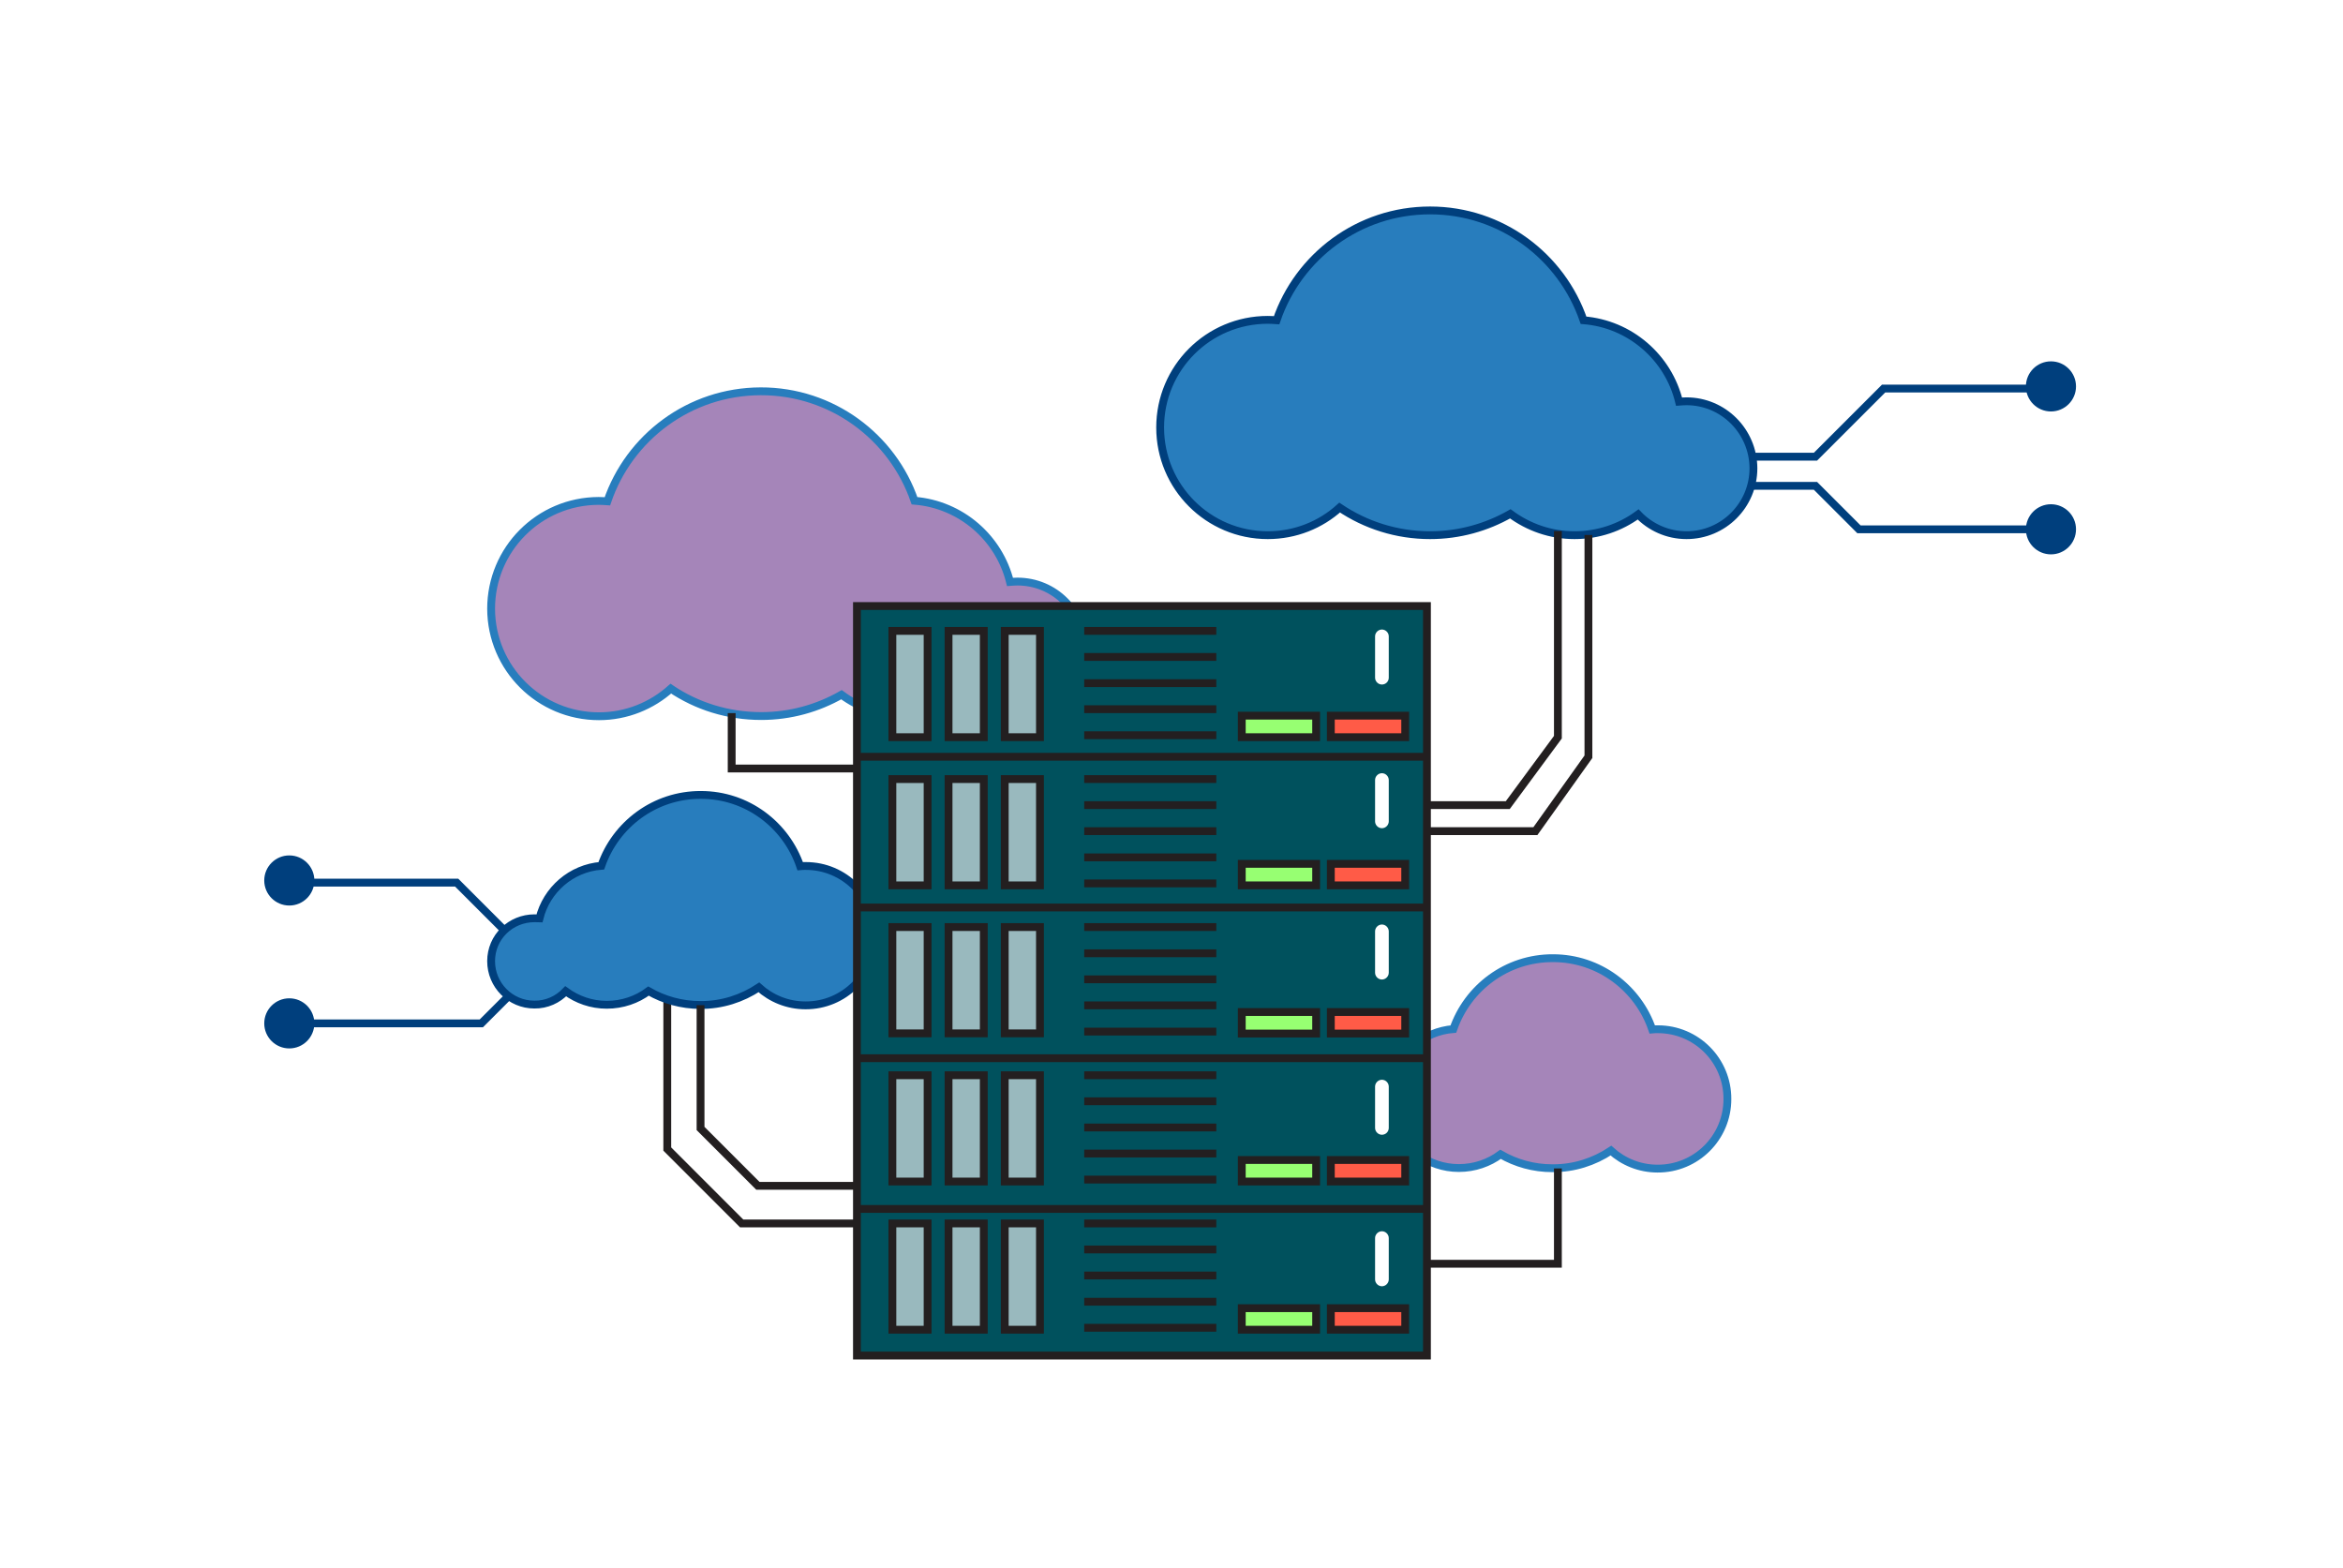<?xml version="1.0" encoding="UTF-8"?>
<svg width="1197px" height="801px" viewBox="0 0 1197 801" version="1.1" xmlns="http://www.w3.org/2000/svg" xmlns:xlink="http://www.w3.org/1999/xlink">
    <!-- Generator: Sketch 54.1 (76490) - https://sketchapp.com -->
    <title>Free Database Vector</title>
    <desc>Created with Sketch.</desc>
    <g id="Page-1" stroke="none" stroke-width="1" fill="none" fill-rule="evenodd">
        <g id="Free-Database-Vector">
            <rect id="Rectangle" fill="#FFFFFF" x="0" y="0" width="1197" height="801"></rect>
            <g id="Group" transform="translate(135, 107)">
                <path d="M205.9,394.1 L205.9,480 C220.7,494.8 229.1,503.2 243.9,518 L302.8,518" id="Path" stroke="#231F20" stroke-width="4"></path>
                <g id="Group-2" transform="translate(729.6, 77.6)">
                    <polyline id="Path" stroke="#003F7D" stroke-width="4" points="15 48.7 62.9 48.7 97.7 13.9 181.4 13.9"></polyline>
                    <polyline id="Path" stroke="#003F7D" stroke-width="4" points="0 63.6 62.9 63.6 85.1 85.8 181.4 85.8"></polyline>
                    <circle id="Oval" fill="#003F7D" fill-rule="nonzero" cx="183.2" cy="12.8" r="12.8"></circle>
                    <circle id="Oval" fill="#003F7D" fill-rule="nonzero" cx="183.2" cy="85.8" r="12.8"></circle>
                </g>
                <g id="Group-2" transform="translate(98, 379.5) scale(-1, 1) translate(-98, -379.5) translate(0, 330)">
                    <polyline id="Path" stroke="#003F7D" stroke-width="4" points="15 48.7 62.9 48.7 97.7 13.9 181.4 13.9"></polyline>
                    <polyline id="Path" stroke="#003F7D" stroke-width="4" points="0 63.6 62.9 63.6 85.1 85.8 181.4 85.8"></polyline>
                    <circle id="Oval" fill="#003F7D" fill-rule="nonzero" cx="183.2" cy="12.8" r="12.8"></circle>
                    <circle id="Oval" fill="#003F7D" fill-rule="nonzero" cx="183.2" cy="85.8" r="12.8"></circle>
                </g>
                <path d="M726.6,98 C725.3,98 724.1,98.1 722.8,98.2 C717.3,75.6 697.8,58.5 674,56.6 C662.8,24 632,0.5 595.6,0.5 C559.2,0.5 528.3,24 517.2,56.6 C515.7,56.5 514.2,56.4 512.7,56.4 C482.3,56.4 457.7,81 457.7,111.4 C457.7,141.8 482.3,166.4 512.7,166.4 C526.8,166.4 539.7,161.1 549.4,152.3 C562.6,161.2 578.5,166.4 595.6,166.4 C610.5,166.4 624.5,162.4 636.6,155.5 C645.8,162.3 657.1,166.4 669.4,166.4 C681.5,166.4 692.8,162.5 701.9,155.8 C708.1,162.3 716.9,166.4 726.6,166.4 C745.5,166.4 760.8,151.1 760.8,132.2 C760.7,113.3 745.4,98 726.6,98 Z" id="Path" stroke="#003F7D" stroke-width="4" fill="#287DBD" fill-rule="nonzero"></path>
                <path d="M384.8,190.1 C383.5,190.1 382.3,190.2 381,190.3 C375.4,167.7 355.9,150.7 332.2,148.8 C321,116.2 290,92.8 253.6,92.9 C217.2,93 186.4,116.5 175.3,149.1 C173.8,149 172.3,148.9 170.8,148.9 C140.4,149 115.9,173.6 115.9,204 C116,234.4 140.6,258.9 171,258.9 C185.1,258.9 198,253.5 207.7,244.8 C220.9,253.7 236.8,258.8 253.9,258.8 C268.8,258.8 282.8,254.8 294.9,247.9 C304.1,254.7 315.4,258.7 327.7,258.7 C339.8,258.7 351,254.7 360.1,248 C366.3,254.5 375.1,258.6 384.8,258.6 C403.7,258.6 418.9,243.2 418.9,224.4 C419,205.3 403.7,190.1 384.8,190.1 Z" id="Path" stroke="#287DBD" stroke-width="4" fill="#A585B9" fill-rule="nonzero"></path>
                <path d="M138.1,362.1 C138.9,362.1 139.7,362.2 140.6,362.2 C144.2,347.6 156.8,336.5 172.2,335.3 C179.5,314.2 199.5,299 223.1,299.1 C246.7,299.1 266.6,314.4 273.8,335.5 C274.8,335.4 275.7,335.4 276.7,335.4 C296.4,335.4 312.3,351.4 312.2,371.1 C312.1,390.8 296.2,406.7 276.5,406.6 C267.4,406.6 259,403.1 252.7,397.4 C244.1,403.1 233.8,406.5 222.8,406.4 C213.1,406.4 204.1,403.8 196.3,399.3 C190.4,403.7 183,406.3 175,406.3 C167.1,406.3 159.9,403.7 154,399.4 C150,403.6 144.3,406.3 138,406.2 C125.8,406.2 115.9,396.3 115.9,384 C115.9,371.7 125.9,362.1 138.1,362.1 Z" id="Path" stroke="#003F7D" stroke-width="4" fill="#287DBD" fill-rule="nonzero"></path>
                <path d="M573.4,445.5 C574.2,445.5 575,445.6 575.9,445.6 C579.5,431 592.1,419.9 607.5,418.7 C614.8,397.6 634.8,382.4 658.4,382.5 C682,382.5 701.9,397.8 709.1,418.9 C710.1,418.8 711,418.8 712,418.8 C731.7,418.8 747.6,434.8 747.5,454.5 C747.5,474.2 731.5,490.1 711.8,490 C702.7,490 694.3,486.5 688,480.8 C679.4,486.5 669.1,489.9 658.1,489.8 C648.4,489.8 639.4,487.2 631.6,482.7 C625.7,487.1 618.3,489.7 610.3,489.7 C602.4,489.7 595.2,487.1 589.3,482.8 C585.3,487 579.6,489.7 573.3,489.6 C561.1,489.6 551.2,479.7 551.2,467.4 C551.2,455.1 561.2,445.4 573.4,445.5 Z" id="Path" stroke="#287DBD" stroke-width="4" fill="#A585B9" fill-rule="nonzero"></path>
                <rect id="Rectangle" stroke="#231F20" stroke-width="4" fill="#00515D" fill-rule="nonzero" x="302.8" y="202.6" width="291.2" height="382.9"></rect>
                <path d="M302.8,279.6 L594,279.6" id="Path" stroke="#231F20" stroke-width="4"></path>
                <path d="M302.8,356.6 L594,356.6" id="Path" stroke="#231F20" stroke-width="4"></path>
                <path d="M302.8,433.6 L594,433.6" id="Path" stroke="#231F20" stroke-width="4"></path>
                <path d="M302.8,510.6 L594,510.6" id="Path" stroke="#231F20" stroke-width="4"></path>
                <rect id="Rectangle" stroke="#231F20" stroke-width="4" fill="#97FF72" fill-rule="nonzero" x="499.4" y="258.6" width="38" height="11"></rect>
                <rect id="Rectangle" stroke="#231F20" stroke-width="4" fill="#FF5B47" fill-rule="nonzero" x="544.9" y="258.6" width="38" height="11"></rect>
                <rect id="Rectangle" stroke="#231F20" stroke-width="4" fill="#99B9BE" fill-rule="nonzero" x="320.9" y="215.3" width="18" height="54.3"></rect>
                <rect id="Rectangle" stroke="#231F20" stroke-width="4" fill="#99B9BE" fill-rule="nonzero" x="349.6" y="215.3" width="18" height="54.3"></rect>
                <rect id="Rectangle" stroke="#231F20" stroke-width="4" fill="#99B9BE" fill-rule="nonzero" x="378.3" y="215.3" width="18" height="54.3"></rect>
                <path d="M418.9,215.3 L486.4,215.3" id="Path" stroke="#231F20" stroke-width="4"></path>
                <path d="M418.9,228.6 L486.4,228.6" id="Path" stroke="#231F20" stroke-width="4"></path>
                <path d="M418.9,242 L486.4,242" id="Path" stroke="#231F20" stroke-width="4"></path>
                <path d="M418.9,255.3 L486.4,255.3" id="Path" stroke="#231F20" stroke-width="4"></path>
                <path d="M418.9,268.6 L486.4,268.6" id="Path" stroke="#231F20" stroke-width="4"></path>
                <rect id="Rectangle" stroke="#231F20" stroke-width="4" fill="#97FF72" fill-rule="nonzero" x="499.4" y="334.3" width="38" height="11"></rect>
                <rect id="Rectangle" stroke="#231F20" stroke-width="4" fill="#FF5B47" fill-rule="nonzero" x="544.9" y="334.3" width="38" height="11"></rect>
                <rect id="Rectangle" stroke="#231F20" stroke-width="4" fill="#99B9BE" fill-rule="nonzero" x="320.9" y="291" width="18" height="54.3"></rect>
                <rect id="Rectangle" stroke="#231F20" stroke-width="4" fill="#99B9BE" fill-rule="nonzero" x="349.6" y="291" width="18" height="54.3"></rect>
                <rect id="Rectangle" stroke="#231F20" stroke-width="4" fill="#99B9BE" fill-rule="nonzero" x="378.3" y="291" width="18" height="54.3"></rect>
                <path d="M418.9,291 L486.4,291" id="Path" stroke="#231F20" stroke-width="4"></path>
                <path d="M418.9,304.3 L486.4,304.3" id="Path" stroke="#231F20" stroke-width="4"></path>
                <path d="M418.9,317.6 L486.4,317.6" id="Path" stroke="#231F20" stroke-width="4"></path>
                <path d="M418.9,331 L486.4,331" id="Path" stroke="#231F20" stroke-width="4"></path>
                <path d="M418.9,344.3 L486.4,344.3" id="Path" stroke="#231F20" stroke-width="4"></path>
                <rect id="Rectangle" stroke="#231F20" stroke-width="4" fill="#97FF72" fill-rule="nonzero" x="499.4" y="410" width="38" height="11"></rect>
                <rect id="Rectangle" stroke="#231F20" stroke-width="4" fill="#FF5B47" fill-rule="nonzero" x="544.9" y="410" width="38" height="11"></rect>
                <rect id="Rectangle" stroke="#231F20" stroke-width="4" fill="#99B9BE" fill-rule="nonzero" x="320.9" y="366.6" width="18" height="54.3"></rect>
                <rect id="Rectangle" stroke="#231F20" stroke-width="4" fill="#99B9BE" fill-rule="nonzero" x="349.6" y="366.6" width="18" height="54.3"></rect>
                <rect id="Rectangle" stroke="#231F20" stroke-width="4" fill="#99B9BE" fill-rule="nonzero" x="378.3" y="366.6" width="18" height="54.3"></rect>
                <path d="M418.9,366.6 L486.4,366.6" id="Path" stroke="#231F20" stroke-width="4"></path>
                <path d="M418.9,380 L486.4,380" id="Path" stroke="#231F20" stroke-width="4"></path>
                <path d="M418.9,393.3 L486.4,393.3" id="Path" stroke="#231F20" stroke-width="4"></path>
                <path d="M418.9,406.6 L486.4,406.6" id="Path" stroke="#231F20" stroke-width="4"></path>
                <path d="M418.9,420 L486.4,420" id="Path" stroke="#231F20" stroke-width="4"></path>
                <rect id="Rectangle" stroke="#231F20" stroke-width="4" fill="#97FF72" fill-rule="nonzero" x="499.4" y="485.6" width="38" height="11"></rect>
                <rect id="Rectangle" stroke="#231F20" stroke-width="4" fill="#FF5B47" fill-rule="nonzero" x="544.9" y="485.6" width="38" height="11"></rect>
                <rect id="Rectangle" stroke="#231F20" stroke-width="4" fill="#99B9BE" fill-rule="nonzero" x="320.9" y="442.3" width="18" height="54.3"></rect>
                <rect id="Rectangle" stroke="#231F20" stroke-width="4" fill="#99B9BE" fill-rule="nonzero" x="349.6" y="442.3" width="18" height="54.3"></rect>
                <rect id="Rectangle" stroke="#231F20" stroke-width="4" fill="#99B9BE" fill-rule="nonzero" x="378.3" y="442.3" width="18" height="54.3"></rect>
                <path d="M418.9,442.3 L486.4,442.3" id="Path" stroke="#231F20" stroke-width="4"></path>
                <path d="M418.9,455.6 L486.4,455.6" id="Path" stroke="#231F20" stroke-width="4"></path>
                <path d="M418.9,469 L486.4,469" id="Path" stroke="#231F20" stroke-width="4"></path>
                <path d="M418.9,482.3 L486.4,482.3" id="Path" stroke="#231F20" stroke-width="4"></path>
                <path d="M418.9,495.6 L486.4,495.6" id="Path" stroke="#231F20" stroke-width="4"></path>
                <rect id="Rectangle" stroke="#231F20" stroke-width="4" fill="#97FF72" fill-rule="nonzero" x="499.4" y="561.3" width="38" height="11"></rect>
                <rect id="Rectangle" stroke="#231F20" stroke-width="4" fill="#FF5B47" fill-rule="nonzero" x="544.9" y="561.3" width="38" height="11"></rect>
                <rect id="Rectangle" stroke="#231F20" stroke-width="4" fill="#99B9BE" fill-rule="nonzero" x="320.9" y="518" width="18" height="54.3"></rect>
                <rect id="Rectangle" stroke="#231F20" stroke-width="4" fill="#99B9BE" fill-rule="nonzero" x="349.6" y="518" width="18" height="54.3"></rect>
                <rect id="Rectangle" stroke="#231F20" stroke-width="4" fill="#99B9BE" fill-rule="nonzero" x="378.3" y="518" width="18" height="54.3"></rect>
                <path d="M418.9,518 L486.4,518" id="Path" stroke="#231F20" stroke-width="4"></path>
                <path d="M418.9,531.3 L486.4,531.3" id="Path" stroke="#231F20" stroke-width="4"></path>
                <path d="M418.9,544.6 L486.4,544.6" id="Path" stroke="#231F20" stroke-width="4"></path>
                <path d="M418.9,558 L486.4,558" id="Path" stroke="#231F20" stroke-width="4"></path>
                <path d="M418.9,571.3 L486.4,571.3" id="Path" stroke="#231F20" stroke-width="4"></path>
                <polyline id="Path" stroke="#231F20" stroke-width="4" points="594 317.6 649.4 317.6 676.5 279.6 676.5 166.3"></polyline>
                <polyline id="Path" stroke="#231F20" stroke-width="4" points="594 304.3 635.3 304.3 660.9 269.6 660.9 164.3"></polyline>
                <polyline id="Path" stroke="#231F20" stroke-width="4" points="594 538.6 660.9 538.6 660.9 489.9"></polyline>
                <polyline id="Path" stroke="#231F20" stroke-width="4" points="238.8 257.3 238.8 285.6 302.8 285.6"></polyline>
                <polyline id="Path" stroke="#231F20" stroke-width="4" points="222.9 406.5 222.9 469.5 252.2 498.8 302.8 498.8"></polyline>
                <path d="M571,242.7 L571,242.7 C569.1,242.7 567.5,241.1 567.5,239.2 L567.5,218.1 C567.5,216.2 569.1,214.6 571,214.6 L571,214.6 C572.9,214.6 574.5,216.2 574.5,218.1 L574.5,239.2 C574.5,241.2 572.9,242.7 571,242.7 Z" id="Path" fill="#FFFFFF" fill-rule="nonzero"></path>
                <path d="M571,316.1 L571,316.1 C569.1,316.1 567.5,314.5 567.5,312.6 L567.5,291.5 C567.5,289.6 569.1,288 571,288 L571,288 C572.9,288 574.5,289.6 574.5,291.5 L574.5,312.6 C574.5,314.5 572.9,316.1 571,316.1 Z" id="Path" fill="#FFFFFF" fill-rule="nonzero"></path>
                <path d="M571,393.4 L571,393.4 C569.1,393.4 567.5,391.8 567.5,389.9 L567.5,368.8 C567.5,366.9 569.1,365.3 571,365.3 L571,365.3 C572.9,365.3 574.5,366.9 574.5,368.8 L574.5,389.9 C574.5,391.8 572.9,393.4 571,393.4 Z" id="Path" fill="#FFFFFF" fill-rule="nonzero"></path>
                <path d="M571,472.7 L571,472.7 C569.1,472.7 567.5,471.1 567.5,469.2 L567.5,448.1 C567.5,446.2 569.1,444.6 571,444.6 L571,444.6 C572.9,444.6 574.5,446.2 574.5,448.1 L574.5,469.2 C574.5,471.2 572.9,472.7 571,472.7 Z" id="Path" fill="#FFFFFF" fill-rule="nonzero"></path>
                <path d="M571,550.1 L571,550.1 C569.1,550.1 567.5,548.5 567.5,546.6 L567.5,525.5 C567.5,523.6 569.1,522 571,522 L571,522 C572.9,522 574.5,523.6 574.5,525.5 L574.5,546.6 C574.5,548.5 572.9,550.1 571,550.1 Z" id="Path" fill="#FFFFFF" fill-rule="nonzero"></path>
            </g>
        </g>
    </g>
</svg>